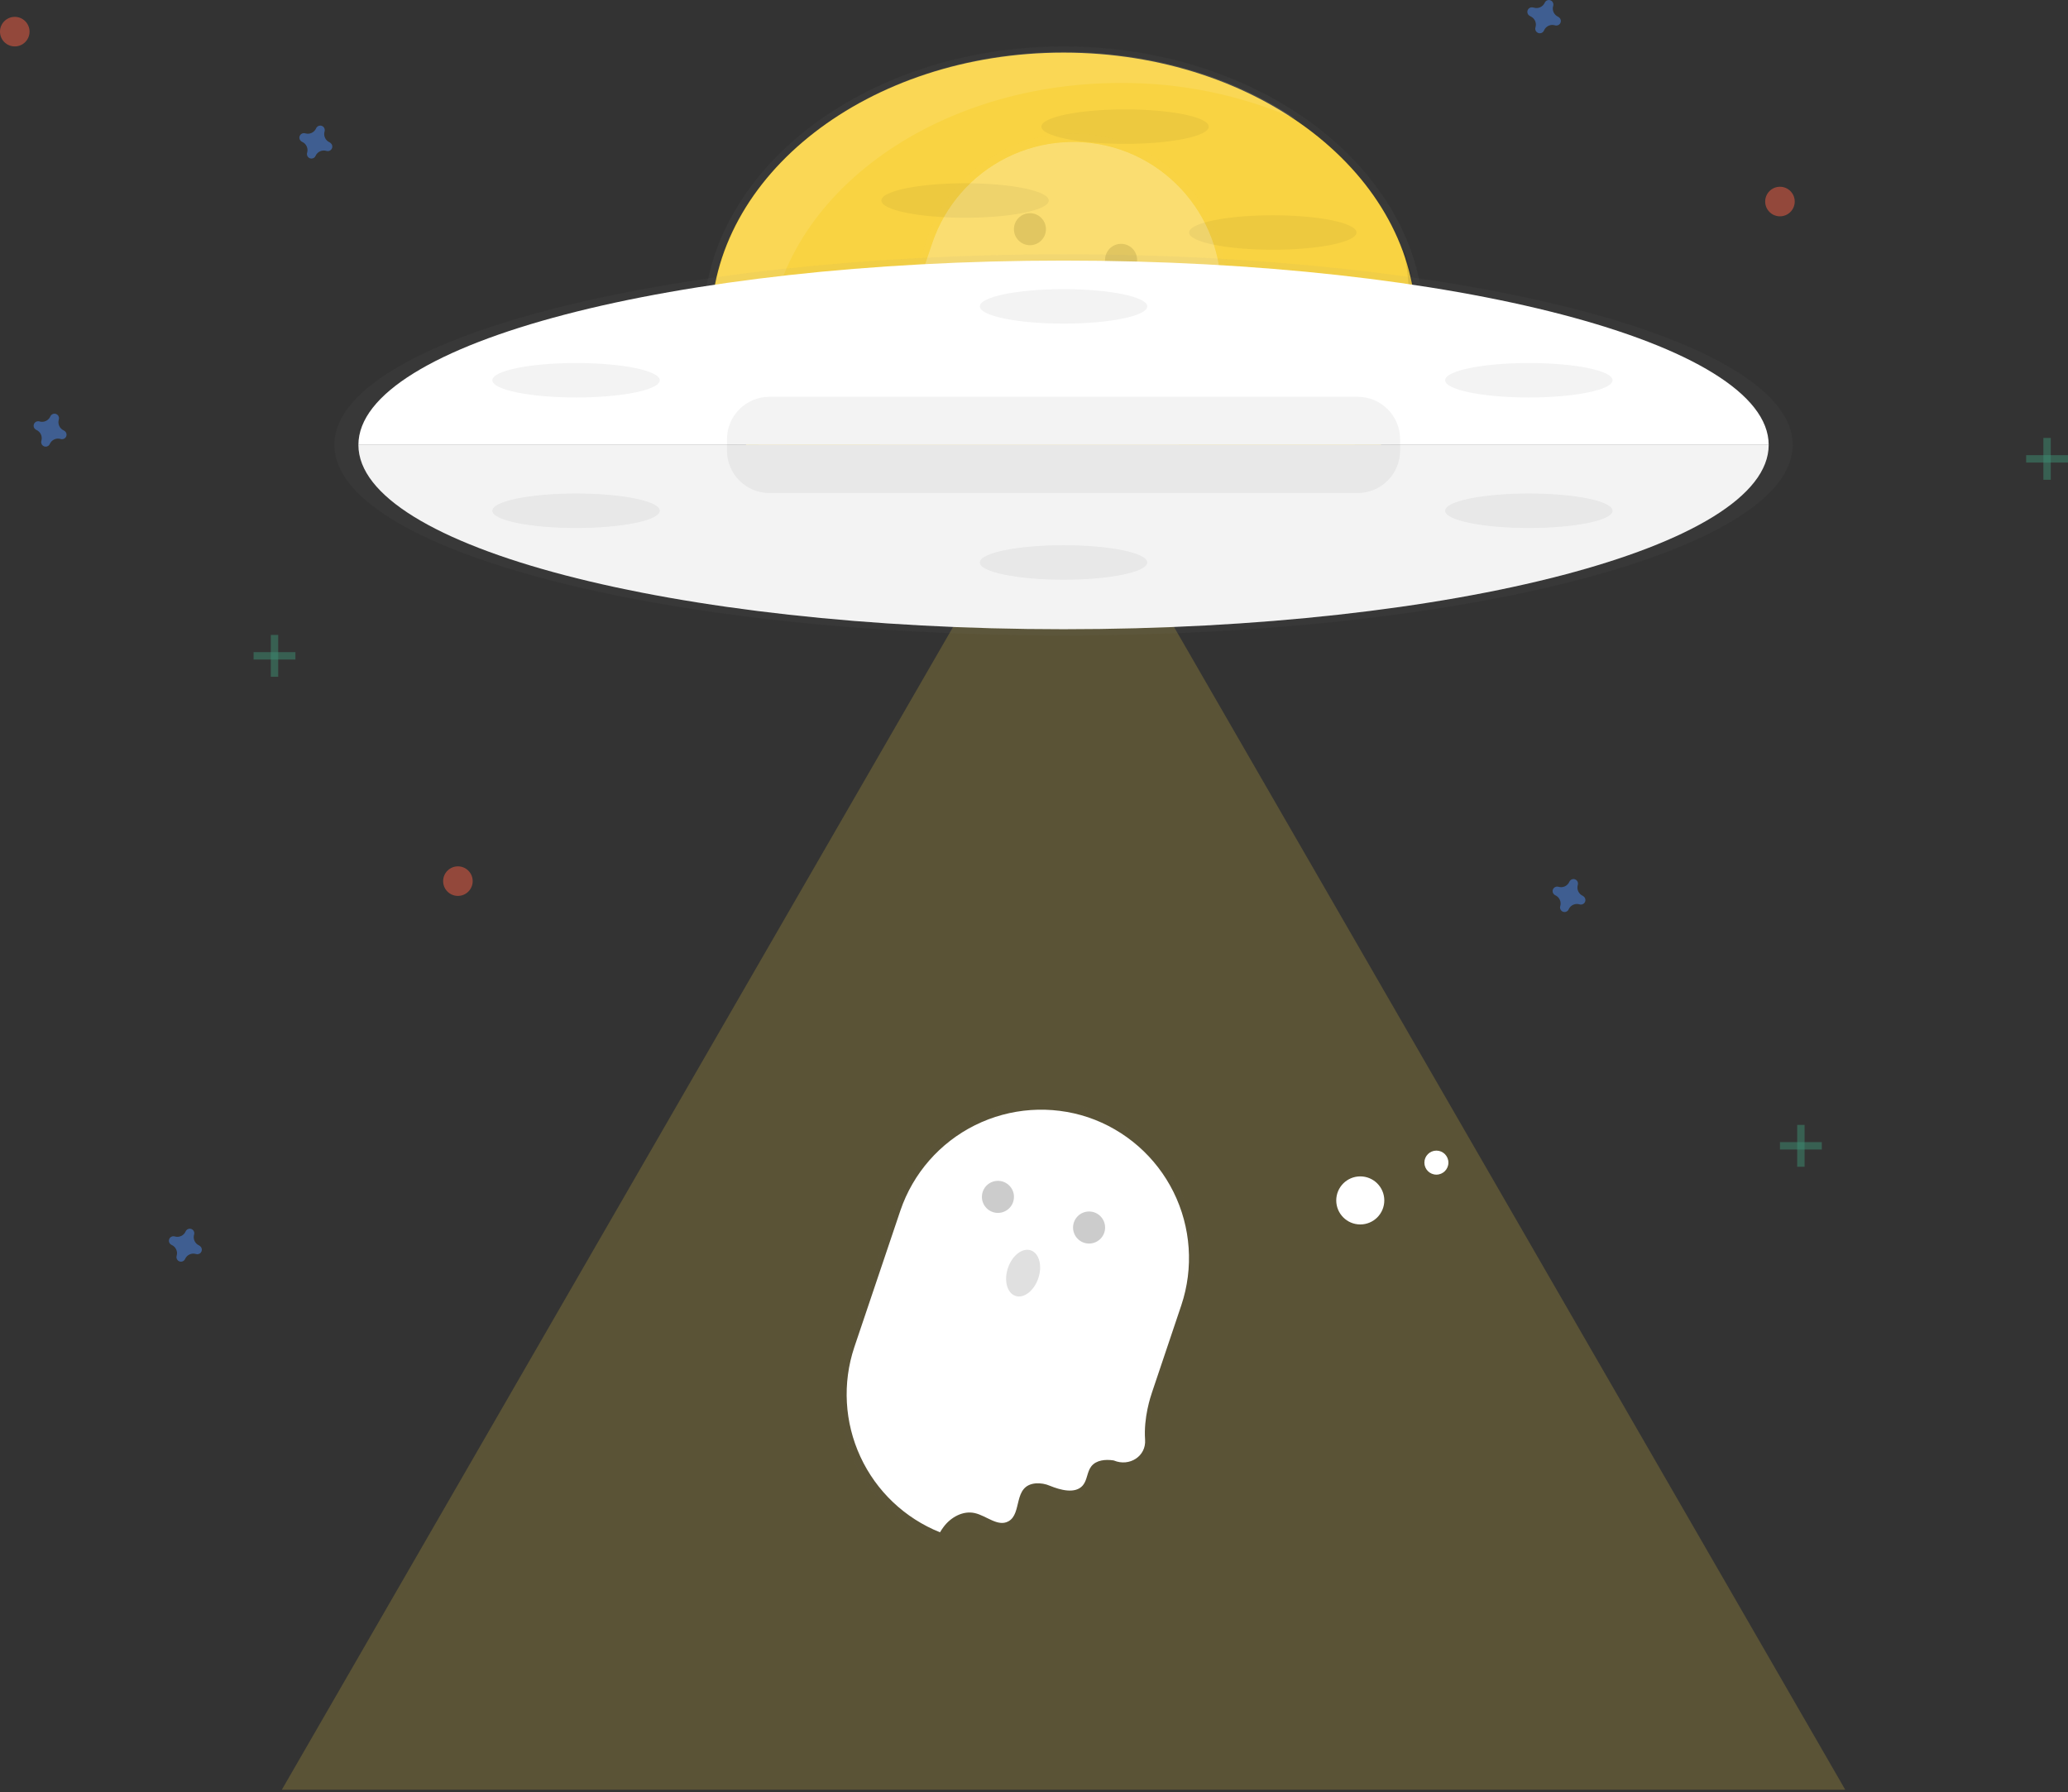 <svg width="622" height="539" viewBox="0 0 622 539" fill="none" xmlns="http://www.w3.org/2000/svg">
<rect x="0" y="0" width="622" height="539" fill="#333333" stroke="none"/>
<g clip-path="url(#clip0)">
<g opacity="0.8">
<path opacity="0.8" d="M319.886 181.987C379.781 181.987 428.336 144.372 428.336 97.972C428.336 51.572 379.781 13.958 319.886 13.958C259.99 13.958 211.436 51.572 211.436 97.972C211.436 144.372 259.99 181.987 319.886 181.987Z" fill="url(#paint0_linear)"/>
</g>
<path d="M319.886 180.121C378.452 180.121 425.929 143.342 425.929 97.972C425.929 52.603 378.452 15.824 319.886 15.824C261.32 15.824 213.842 52.603 213.842 97.972C213.842 143.342 261.32 180.121 319.886 180.121Z" fill="#F9D342"/>
<path opacity="0.1" d="M230.984 107.102C230.984 61.733 278.456 24.954 337.02 24.954C355.203 24.854 373.204 28.57 389.86 35.861C371.223 23.273 346.839 15.624 320.152 15.624C261.588 15.624 214.108 52.404 214.108 97.772C214.108 128.236 235.516 154.826 267.319 169.014C245.053 153.952 230.984 131.805 230.984 107.102Z" fill="white"/>
<path opacity="0.2" d="M319.886 130.99L437.444 334.606L555.002 538.215H319.886H84.769L202.328 334.606L319.886 130.99Z" fill="#F9D342"/>
<g opacity="0.3">
<path opacity="0.3" d="M347.779 419.272L356.91 392.178C360.049 382.743 360.074 372.548 356.981 363.098C353.889 353.647 347.841 345.44 339.731 339.686L339.805 339.642C336.213 337.113 332.275 335.118 328.112 333.718V333.718L327.987 333.673L327.846 333.629C323.805 332.262 319.593 331.47 315.332 331.274C313.825 331.196 312.315 331.196 310.808 331.274C308.193 331.411 305.594 331.77 303.04 332.348C302.299 332.511 301.559 332.696 300.885 332.896C300.211 333.096 299.456 333.311 298.753 333.54C297.346 334.007 295.961 334.532 294.606 335.132C293.925 335.428 293.251 335.739 292.592 336.072C290.599 337.056 288.681 338.185 286.853 339.449C286.239 339.871 285.639 340.308 285.046 340.752C277.727 346.318 272.248 353.954 269.319 362.67L254.968 405.359C252.71 412.054 252.031 419.18 252.984 426.181C253.132 427.255 253.317 428.321 253.532 429.38C253.746 430.439 254.013 431.483 254.272 432.52C254.472 433.208 254.679 433.897 254.909 434.578C255.25 435.592 255.649 436.607 256.027 437.599C256.301 438.258 256.59 438.917 256.893 439.569C257.493 440.865 258.16 442.131 258.878 443.367C259.596 444.604 260.359 445.811 261.218 446.981C261.84 447.855 262.499 448.714 263.18 449.543C264.098 450.654 265.061 451.764 266.083 452.749C270.506 457.208 275.799 460.709 281.633 463.035V463.035L281.885 463.138C282.198 462.582 282.544 462.046 282.921 461.531C285.143 458.488 289.008 456.348 292.688 457.148C292.955 457.207 293.221 457.288 293.488 457.37C295.354 458.029 297.19 459.206 298.99 459.784C299.644 460.078 300.355 460.226 301.072 460.217C301.79 460.208 302.497 460.042 303.144 459.732C306.742 457.814 305.409 451.765 308.497 449.114C308.641 448.991 308.792 448.878 308.949 448.773C308.905 448.719 308.866 448.662 308.83 448.603C311.215 447.122 314.517 448.107 317.264 449.062C320.226 450.106 324.092 450.809 326.15 448.388C327.542 446.729 327.439 444.204 328.764 442.464C330.304 440.465 333.207 440.243 335.717 440.598L335.843 440.635C340.656 442.62 345.914 439.324 345.543 434.134C345.106 427.21 347.283 420.687 347.779 419.272Z" fill="url(#paint1_linear)"/>
</g>
<path d="M283.758 459.251C285.92 456.289 289.63 454.215 293.184 455.023C296.739 455.83 300.108 459.214 303.27 457.518C307.594 455.208 304.529 446.714 311.548 446.085C313.011 445.988 314.476 446.242 315.821 446.826C318.783 448.033 323.418 449.395 325.699 446.677C327.039 445.078 326.943 442.642 328.224 440.983C329.705 439.058 332.526 438.814 334.932 439.184L335.051 439.221C339.694 441.139 344.773 437.955 344.411 432.949C343.944 426.285 346.062 420.005 346.521 418.643L355.318 392.497C359.06 381.288 358.212 369.054 352.96 358.469C347.708 347.883 338.479 339.807 327.291 336.006V336.006C316.083 332.269 303.852 333.12 293.27 338.373C282.687 343.626 274.614 352.854 270.815 364.04L256.946 405.159C253.341 415.973 254.002 427.756 258.795 438.099C263.587 448.442 272.148 456.564 282.729 460.806C283.041 460.268 283.385 459.748 283.758 459.251V459.251Z" fill="white"/>
<path opacity="0.2" d="M300.152 364.751C302.814 364.751 304.973 362.593 304.973 359.931C304.973 357.268 302.814 355.11 300.152 355.11C297.49 355.11 295.332 357.268 295.332 359.931C295.332 362.593 297.49 364.751 300.152 364.751Z" fill="black"/>
<path opacity="0.2" d="M327.564 373.97C330.226 373.97 332.385 371.812 332.385 369.15C332.385 366.487 330.226 364.329 327.564 364.329C324.902 364.329 322.744 366.487 322.744 369.15C322.744 371.812 324.902 373.97 327.564 373.97Z" fill="black"/>
<path d="M312.297 384.399C313.57 380.616 312.557 376.861 310.033 376.012C307.51 375.163 304.433 377.541 303.16 381.324C301.887 385.107 302.9 388.862 305.423 389.711C307.946 390.56 311.024 388.182 312.297 384.399Z" fill="#E0E0E0"/>
<path d="M409.135 368.224C413.127 368.224 416.362 364.988 416.362 360.997C416.362 357.006 413.127 353.77 409.135 353.77C405.144 353.77 401.908 357.006 401.908 360.997C401.908 364.988 405.144 368.224 409.135 368.224Z" fill="white"/>
<path d="M432.031 353.244C434.026 353.244 435.644 351.626 435.644 349.631C435.644 347.635 434.026 346.017 432.031 346.017C430.035 346.017 428.417 347.635 428.417 349.631C428.417 351.626 430.035 353.244 432.031 353.244Z" fill="white"/>
<g opacity="0.5">
<g opacity="0.3">
<path opacity="0.3" d="M357.405 128.265L366.536 101.171C369.675 91.736 369.7 81.541 366.607 72.091C363.515 62.64 357.467 54.432 349.356 48.679L349.431 48.635C345.839 46.106 341.901 44.111 337.738 42.711L337.613 42.666L337.472 42.622C333.431 41.255 329.219 40.462 324.958 40.267C323.451 40.189 321.941 40.189 320.433 40.267C317.819 40.404 315.22 40.763 312.666 41.341C311.925 41.504 311.185 41.689 310.511 41.889C309.837 42.089 309.082 42.303 308.379 42.533C306.972 42.999 305.587 43.525 304.232 44.125C303.551 44.421 302.877 44.732 302.218 45.065C300.225 46.049 298.307 47.178 296.479 48.442C295.865 48.864 295.265 49.301 294.672 49.745C287.353 55.311 281.874 62.947 278.945 71.663L264.594 114.352C262.336 121.047 261.656 128.173 262.61 135.174C262.758 136.248 262.943 137.314 263.158 138.373C263.372 139.432 263.639 140.476 263.898 141.512C264.098 142.201 264.305 142.89 264.535 143.571C264.876 144.585 265.275 145.6 265.653 146.592C265.927 147.251 266.216 147.91 266.519 148.562C267.119 149.858 267.786 151.124 268.504 152.36C269.222 153.597 269.985 154.804 270.844 155.974C271.466 156.848 272.125 157.707 272.806 158.536C273.724 159.647 274.687 160.72 275.709 161.742C280.132 166.201 285.425 169.702 291.259 172.027V172.027L291.51 172.131C291.824 171.575 292.17 171.039 292.547 170.524C294.769 167.481 298.634 165.341 302.314 166.141C302.581 166.2 302.847 166.281 303.114 166.363C304.98 167.022 306.816 168.199 308.616 168.777C309.27 169.071 309.981 169.219 310.698 169.21C311.416 169.201 312.123 169.035 312.77 168.725C316.368 166.807 315.035 160.757 318.123 158.106C318.267 157.984 318.418 157.87 318.575 157.766C318.531 157.712 318.492 157.655 318.456 157.596C320.841 156.115 324.143 157.099 326.89 158.055C329.852 159.099 333.718 159.802 335.776 157.381C337.168 155.722 337.065 153.197 338.39 151.457C339.93 149.458 342.833 149.236 345.343 149.591H345.469C350.282 151.575 355.539 148.28 355.169 143.09C354.732 136.203 356.909 129.68 357.405 128.265Z" fill="url(#paint2_linear)"/>
</g>
<path opacity="0.5" d="M293.384 168.244C295.546 165.282 299.256 163.208 302.81 164.015C306.365 164.823 309.734 168.207 312.896 166.511C317.22 164.201 314.154 155.707 321.174 155.078C322.637 154.981 324.102 155.235 325.447 155.818C328.409 157.025 333.044 158.388 335.325 155.67C336.665 154.071 336.569 151.635 337.85 149.976C339.331 148.051 342.152 147.806 344.558 148.177L344.677 148.214C349.32 150.132 354.399 146.948 354.037 141.942C353.57 135.278 355.688 128.998 356.147 127.636L364.944 101.49C368.685 90.281 367.838 78.047 362.586 67.461C357.334 56.876 348.105 48.8 336.917 44.999V44.999C325.709 41.262 313.478 42.113 302.896 47.366C292.313 52.619 284.24 61.847 280.441 73.033L266.571 114.152C262.967 124.966 263.628 136.749 268.421 147.092C273.213 157.435 281.774 165.557 292.355 169.799C292.667 169.261 293.011 168.741 293.384 168.244Z" fill="white"/>
<path opacity="0.2" d="M309.778 73.744C312.44 73.744 314.599 71.586 314.599 68.924C314.599 66.261 312.44 64.103 309.778 64.103C307.116 64.103 304.958 66.261 304.958 68.924C304.958 71.586 307.116 73.744 309.778 73.744Z" fill="black"/>
<path opacity="0.2" d="M337.191 82.963C339.853 82.963 342.011 80.805 342.011 78.142C342.011 75.48 339.853 73.322 337.191 73.322C334.528 73.322 332.37 75.48 332.37 78.142C332.37 80.805 334.528 82.963 337.191 82.963Z" fill="black"/>
</g>
<path opacity="0.1" d="M421.716 73.626C423.093 78.946 423.787 84.42 423.782 89.916C423.782 135.285 376.31 172.064 317.746 172.064C269.815 172.035 229.318 147.407 216.219 113.611C225.949 151.205 268.793 179.514 320.189 179.514C378.754 179.514 426.233 142.734 426.233 97.365C426.218 89.24 424.686 81.189 421.716 73.626V73.626Z" fill="black"/>
<g opacity="0.8">
<path opacity="0.8" d="M319.886 191.109C441.009 191.109 539.2 165.446 539.2 133.789C539.2 102.132 441.009 76.469 319.886 76.469C198.762 76.469 100.571 102.132 100.571 133.789C100.571 165.446 198.762 191.109 319.886 191.109Z" fill="url(#paint3_linear)"/>
</g>
<path d="M319.886 78.365C202.758 78.365 107.799 103.178 107.799 133.797H531.973C531.973 103.178 437.015 78.365 319.886 78.365Z" fill="white"/>
<path d="M319.886 189.221C437.015 189.221 531.973 164.408 531.973 133.797H107.799C107.799 164.408 202.758 189.221 319.886 189.221Z" fill="white"/>
<path opacity="0.05" d="M319.886 189.221C437.015 189.221 531.973 164.408 531.973 133.797H107.799C107.799 164.408 202.758 189.221 319.886 189.221Z" fill="black"/>
<path opacity="0.05" d="M408.358 119.328H231.414C224.371 119.328 218.663 125.037 218.663 132.079V135.5C218.663 142.542 224.371 148.251 231.414 148.251H408.358C415.4 148.251 421.109 142.542 421.109 135.5V132.079C421.109 125.037 415.4 119.328 408.358 119.328Z" fill="black"/>
<path opacity="0.5" d="M99.142 42.807C98.531 42.54 98.038 42.058 97.758 41.452C97.478 40.846 97.431 40.158 97.624 39.519C97.655 39.421 97.675 39.319 97.683 39.216V39.216C97.702 38.923 97.626 38.631 97.466 38.385C97.306 38.139 97.071 37.951 96.795 37.849C96.519 37.748 96.219 37.738 95.937 37.822C95.655 37.905 95.408 38.077 95.233 38.312C95.173 38.395 95.124 38.485 95.084 38.579C94.819 39.192 94.337 39.685 93.73 39.965C93.124 40.245 92.436 40.292 91.797 40.097C91.698 40.066 91.596 40.047 91.493 40.038C91.2 40.019 90.909 40.095 90.663 40.255C90.416 40.415 90.229 40.651 90.127 40.926C90.025 41.202 90.016 41.502 90.099 41.784C90.182 42.066 90.355 42.313 90.59 42.489V42.489C90.671 42.552 90.761 42.604 90.856 42.644C91.468 42.911 91.961 43.393 92.24 43.999C92.52 44.605 92.568 45.293 92.374 45.932C92.344 46.028 92.324 46.127 92.315 46.228V46.228C92.294 46.522 92.369 46.814 92.529 47.062C92.688 47.309 92.924 47.498 93.2 47.601C93.476 47.703 93.777 47.714 94.06 47.63C94.342 47.547 94.59 47.375 94.766 47.139C94.827 47.054 94.877 46.962 94.914 46.865C95.186 46.259 95.671 45.773 96.277 45.5C96.883 45.227 97.567 45.186 98.202 45.384C98.301 45.414 98.403 45.434 98.505 45.443C98.799 45.462 99.09 45.386 99.336 45.225C99.582 45.066 99.77 44.83 99.871 44.555C99.973 44.279 99.983 43.978 99.9 43.697C99.816 43.415 99.644 43.168 99.409 42.992V42.992C99.329 42.919 99.239 42.856 99.142 42.807V42.807Z" fill="#4D8AF0"/>
<path opacity="0.5" d="M476.045 269.393C475.44 269.119 474.955 268.634 474.683 268.029C474.41 267.423 474.368 266.739 474.564 266.105C474.595 266.006 474.615 265.904 474.623 265.801V265.801C474.642 265.508 474.566 265.217 474.405 264.971C474.245 264.725 474.01 264.537 473.735 264.435C473.459 264.334 473.158 264.324 472.876 264.407C472.595 264.491 472.348 264.663 472.172 264.898C472.113 264.981 472.063 265.07 472.024 265.165C471.758 265.777 471.276 266.271 470.67 266.551C470.063 266.831 469.375 266.878 468.736 266.682C468.637 266.652 468.536 266.632 468.433 266.623V266.623C468.14 266.604 467.848 266.681 467.602 266.841C467.356 267.001 467.168 267.236 467.067 267.512C466.965 267.787 466.955 268.088 467.038 268.37C467.122 268.651 467.294 268.898 467.529 269.074V269.074C467.611 269.137 467.701 269.19 467.796 269.23C468.401 269.503 468.885 269.988 469.158 270.594C469.431 271.199 469.473 271.883 469.277 272.517C469.246 272.614 469.226 272.713 469.217 272.814V272.814C469.197 273.107 469.272 273.4 469.431 273.647C469.591 273.895 469.826 274.084 470.102 274.187C470.378 274.289 470.68 274.3 470.962 274.216C471.245 274.133 471.492 273.96 471.668 273.724V273.724C471.729 273.64 471.779 273.548 471.817 273.45C472.089 272.844 472.574 272.359 473.179 272.086C473.785 271.813 474.47 271.772 475.104 271.969C475.203 272 475.305 272.02 475.408 272.029V272.029C475.701 272.048 475.992 271.971 476.238 271.811C476.485 271.651 476.672 271.416 476.774 271.14C476.876 270.865 476.885 270.564 476.802 270.282C476.719 270.001 476.546 269.754 476.311 269.578C476.231 269.504 476.142 269.442 476.045 269.393V269.393Z" fill="#4D8AF0"/>
<path opacity="0.5" d="M59.897 374.54C59.285 374.273 58.793 373.791 58.513 373.185C58.233 372.579 58.186 371.891 58.379 371.253C58.41 371.154 58.43 371.052 58.438 370.949V370.949C58.457 370.656 58.381 370.365 58.221 370.118C58.061 369.872 57.825 369.684 57.55 369.583C57.274 369.481 56.974 369.471 56.692 369.555C56.41 369.638 56.163 369.81 55.987 370.046V370.046C55.928 370.129 55.879 370.218 55.839 370.312C55.574 370.925 55.092 371.419 54.485 371.699C53.879 371.979 53.19 372.025 52.552 371.83C52.453 371.8 52.351 371.78 52.248 371.771V371.771C51.955 371.752 51.664 371.828 51.417 371.988C51.171 372.148 50.983 372.384 50.882 372.659C50.78 372.935 50.77 373.236 50.854 373.517C50.937 373.799 51.109 374.046 51.345 374.222V374.222C51.426 374.285 51.516 374.337 51.611 374.377C52.223 374.644 52.715 375.127 52.995 375.733C53.275 376.339 53.323 377.026 53.129 377.665C53.099 377.761 53.079 377.861 53.07 377.961V377.961C53.049 378.255 53.124 378.547 53.284 378.795C53.443 379.042 53.678 379.232 53.955 379.334C54.23 379.437 54.532 379.447 54.815 379.364C55.097 379.281 55.345 379.108 55.521 378.872C55.582 378.787 55.632 378.695 55.669 378.598C55.941 377.992 56.426 377.507 57.032 377.234C57.638 376.961 58.322 376.919 58.957 377.117C59.056 377.147 59.157 377.167 59.26 377.176C59.553 377.195 59.845 377.119 60.091 376.959C60.337 376.799 60.525 376.563 60.626 376.288C60.728 376.012 60.738 375.711 60.654 375.43C60.571 375.148 60.399 374.901 60.164 374.725V374.725C60.084 374.652 59.994 374.59 59.897 374.54V374.54Z" fill="#4D8AF0"/>
<path opacity="0.5" d="M19.171 129.443C18.566 129.169 18.081 128.684 17.809 128.079C17.536 127.473 17.494 126.789 17.69 126.155C17.721 126.056 17.741 125.954 17.749 125.851V125.851C17.768 125.558 17.692 125.267 17.532 125.021C17.371 124.775 17.136 124.587 16.86 124.485C16.585 124.384 16.284 124.374 16.002 124.457C15.721 124.541 15.474 124.713 15.298 124.948V124.948C15.239 125.031 15.189 125.12 15.15 125.215C14.884 125.827 14.402 126.321 13.796 126.601C13.189 126.881 12.501 126.928 11.862 126.732C11.763 126.702 11.662 126.682 11.559 126.673V126.673C11.265 126.654 10.974 126.731 10.728 126.891C10.482 127.051 10.294 127.286 10.193 127.562C10.091 127.837 10.081 128.138 10.165 128.42C10.248 128.701 10.42 128.948 10.655 129.124C10.737 129.187 10.827 129.24 10.922 129.28C11.534 129.547 12.026 130.029 12.306 130.635C12.586 131.241 12.633 131.929 12.44 132.567C12.409 132.664 12.389 132.763 12.38 132.864V132.864C12.36 133.157 12.435 133.45 12.594 133.697C12.754 133.945 12.989 134.134 13.265 134.237C13.541 134.339 13.843 134.35 14.125 134.266C14.408 134.183 14.655 134.01 14.832 133.774V133.774C14.892 133.69 14.942 133.598 14.98 133.5C15.252 132.894 15.737 132.409 16.342 132.136C16.948 131.863 17.633 131.822 18.267 132.019C18.366 132.05 18.468 132.07 18.571 132.079C18.864 132.098 19.155 132.021 19.401 131.861C19.648 131.701 19.835 131.466 19.937 131.19C20.038 130.915 20.048 130.614 19.965 130.332C19.882 130.051 19.709 129.804 19.474 129.628V129.628C19.383 129.551 19.28 129.489 19.171 129.443V129.443Z" fill="#4D8AF0"/>
<path opacity="0.5" d="M468.64 5.043C468.035 4.769 467.551 4.284 467.278 3.679C467.005 3.073 466.963 2.389 467.159 1.755C467.19 1.656 467.21 1.554 467.218 1.451V1.451C467.237 1.158 467.161 0.867 467.001 0.621C466.841 0.375 466.605 0.187 466.33 0.085C466.054 -0.016 465.753 -0.026 465.472 0.057C465.19 0.141 464.943 0.313 464.767 0.548V0.548C464.708 0.631 464.658 0.72 464.619 0.815C464.347 1.421 463.862 1.906 463.256 2.179C462.651 2.452 461.966 2.493 461.332 2.295C461.233 2.265 461.131 2.245 461.028 2.236V2.236C460.709 2.169 460.376 2.219 460.091 2.376C459.805 2.534 459.585 2.789 459.471 3.094C459.358 3.4 459.357 3.736 459.47 4.042C459.583 4.348 459.802 4.603 460.088 4.761V4.761C460.169 4.824 460.259 4.877 460.354 4.917C460.959 5.19 461.443 5.675 461.716 6.281C461.989 6.886 462.031 7.57 461.835 8.204C461.805 8.301 461.785 8.4 461.776 8.501V8.501C461.745 8.806 461.817 9.112 461.981 9.371C462.146 9.629 462.393 9.825 462.682 9.926C462.971 10.027 463.286 10.028 463.576 9.928C463.866 9.827 464.113 9.633 464.279 9.374V9.374C464.339 9.29 464.389 9.198 464.427 9.1C464.699 8.494 465.184 8.009 465.79 7.736C466.395 7.463 467.08 7.422 467.714 7.62C467.813 7.65 467.915 7.67 468.018 7.679V7.679C468.311 7.698 468.602 7.621 468.849 7.461C469.095 7.301 469.283 7.066 469.384 6.79C469.486 6.515 469.495 6.214 469.412 5.932C469.329 5.651 469.157 5.404 468.921 5.228V5.228C468.837 5.153 468.742 5.091 468.64 5.043V5.043Z" fill="#4D8AF0"/>
<g opacity="0.5">
<path opacity="0.5" d="M83.674 190.932H81.452V203.52H83.674V190.932Z" fill="#47E6B1"/>
<path opacity="0.5" d="M88.857 198.337V196.115H76.269V198.337H88.857Z" fill="#47E6B1"/>
</g>
<g opacity="0.5">
<path opacity="0.5" d="M616.817 131.694H614.595V144.282H616.817V131.694Z" fill="#47E6B1"/>
<path opacity="0.5" d="M622 139.098V136.877H609.412V139.098H622Z" fill="#47E6B1"/>
</g>
<g opacity="0.5">
<path opacity="0.5" d="M542.769 338.287H540.548V350.875H542.769V338.287Z" fill="#47E6B1"/>
<path opacity="0.5" d="M547.952 345.691V343.47H535.364V345.691H547.952Z" fill="#47E6B1"/>
</g>
<path opacity="0.5" d="M535.364 65.051C537.818 65.051 539.807 63.062 539.807 60.608C539.807 58.154 537.818 56.165 535.364 56.165C532.911 56.165 530.921 58.154 530.921 60.608C530.921 63.062 532.911 65.051 535.364 65.051Z" fill="#F55F44"/>
<path opacity="0.5" d="M4.443 13.958C6.897 13.958 8.886 11.969 8.886 9.515C8.886 7.061 6.897 5.072 4.443 5.072C1.989 5.072 0 7.061 0 9.515C0 11.969 1.989 13.958 4.443 13.958Z" fill="#F55F44"/>
<path opacity="0.5" d="M137.729 269.422C140.182 269.422 142.171 267.433 142.171 264.979C142.171 262.526 140.182 260.537 137.729 260.537C135.275 260.537 133.286 262.526 133.286 264.979C133.286 267.433 135.275 269.422 137.729 269.422Z" fill="#F55F44"/>
<path opacity="0.05" d="M173.271 119.535C187.176 119.535 198.448 117.214 198.448 114.352C198.448 111.489 187.176 109.168 173.271 109.168C159.367 109.168 148.095 111.489 148.095 114.352C148.095 117.214 159.367 119.535 173.271 119.535Z" fill="black"/>
<path opacity="0.05" d="M173.271 158.78C187.176 158.78 198.448 156.46 198.448 153.597C198.448 150.734 187.176 148.414 173.271 148.414C159.367 148.414 148.095 150.734 148.095 153.597C148.095 156.46 159.367 158.78 173.271 158.78Z" fill="black"/>
<path opacity="0.05" d="M459.836 119.535C473.74 119.535 485.012 117.214 485.012 114.352C485.012 111.489 473.74 109.168 459.836 109.168C445.931 109.168 434.66 111.489 434.66 114.352C434.66 117.214 445.931 119.535 459.836 119.535Z" fill="black"/>
<path opacity="0.05" d="M459.836 158.78C473.74 158.78 485.012 156.46 485.012 153.597C485.012 150.734 473.74 148.414 459.836 148.414C445.931 148.414 434.66 150.734 434.66 153.597C434.66 156.46 445.931 158.78 459.836 158.78Z" fill="black"/>
<path opacity="0.05" d="M319.886 97.321C333.79 97.321 345.062 95 345.062 92.138C345.062 89.275 333.79 86.954 319.886 86.954C305.981 86.954 294.709 89.275 294.709 92.138C294.709 95 305.981 97.321 319.886 97.321Z" fill="black"/>
<path opacity="0.05" d="M338.398 43.266C352.302 43.266 363.574 40.945 363.574 38.083C363.574 35.22 352.302 32.899 338.398 32.899C324.493 32.899 313.222 35.22 313.222 38.083C313.222 40.945 324.493 43.266 338.398 43.266Z" fill="black"/>
<path opacity="0.05" d="M290.267 65.48C304.171 65.48 315.443 63.16 315.443 60.297C315.443 57.434 304.171 55.114 290.267 55.114C276.362 55.114 265.09 57.434 265.09 60.297C265.09 63.16 276.362 65.48 290.267 65.48Z" fill="black"/>
<path opacity="0.05" d="M382.826 75.106C396.731 75.106 408.002 72.786 408.002 69.923C408.002 67.061 396.731 64.74 382.826 64.74C368.922 64.74 357.65 67.061 357.65 69.923C357.65 72.786 368.922 75.106 382.826 75.106Z" fill="black"/>
<path opacity="0.05" d="M319.886 174.33C333.79 174.33 345.062 172.01 345.062 169.147C345.062 166.284 333.79 163.964 319.886 163.964C305.981 163.964 294.709 166.284 294.709 169.147C294.709 172.01 305.981 174.33 319.886 174.33Z" fill="black"/>
</g>
<defs>
<linearGradient id="paint0_linear" x1="319.886" y1="181.994" x2="319.886" y2="13.958" gradientUnits="userSpaceOnUse">
<stop stop-color="#808080" stop-opacity="0.25"/>
<stop offset="0.54" stop-color="#808080" stop-opacity="0.12"/>
<stop offset="1" stop-color="#808080" stop-opacity="0.1"/>
</linearGradient>
<linearGradient id="paint1_linear" x1="-34875.4" y1="254913" x2="-27047.4" y2="231674" gradientUnits="userSpaceOnUse">
<stop stop-color="#808080" stop-opacity="0.25"/>
<stop offset="0.54" stop-color="#808080" stop-opacity="0.12"/>
<stop offset="1" stop-color="#808080" stop-opacity="0.1"/>
</linearGradient>
<linearGradient id="paint2_linear" x1="-30329.8" y1="203580" x2="-22501.8" y2="180340" gradientUnits="userSpaceOnUse">
<stop stop-color="#808080" stop-opacity="0.25"/>
<stop offset="0.54" stop-color="#808080" stop-opacity="0.12"/>
<stop offset="1" stop-color="#808080" stop-opacity="0.1"/>
</linearGradient>
<linearGradient id="paint3_linear" x1="189588" y1="29664" x2="189588" y2="11915.4" gradientUnits="userSpaceOnUse">
<stop stop-color="#808080" stop-opacity="0.25"/>
<stop offset="0.54" stop-color="#808080" stop-opacity="0.12"/>
<stop offset="1" stop-color="#808080" stop-opacity="0.1"/>
</linearGradient>
<clipPath id="clip0">
<rect width="622" height="538.215" fill="white"/>
</clipPath>
</defs>
</svg>
